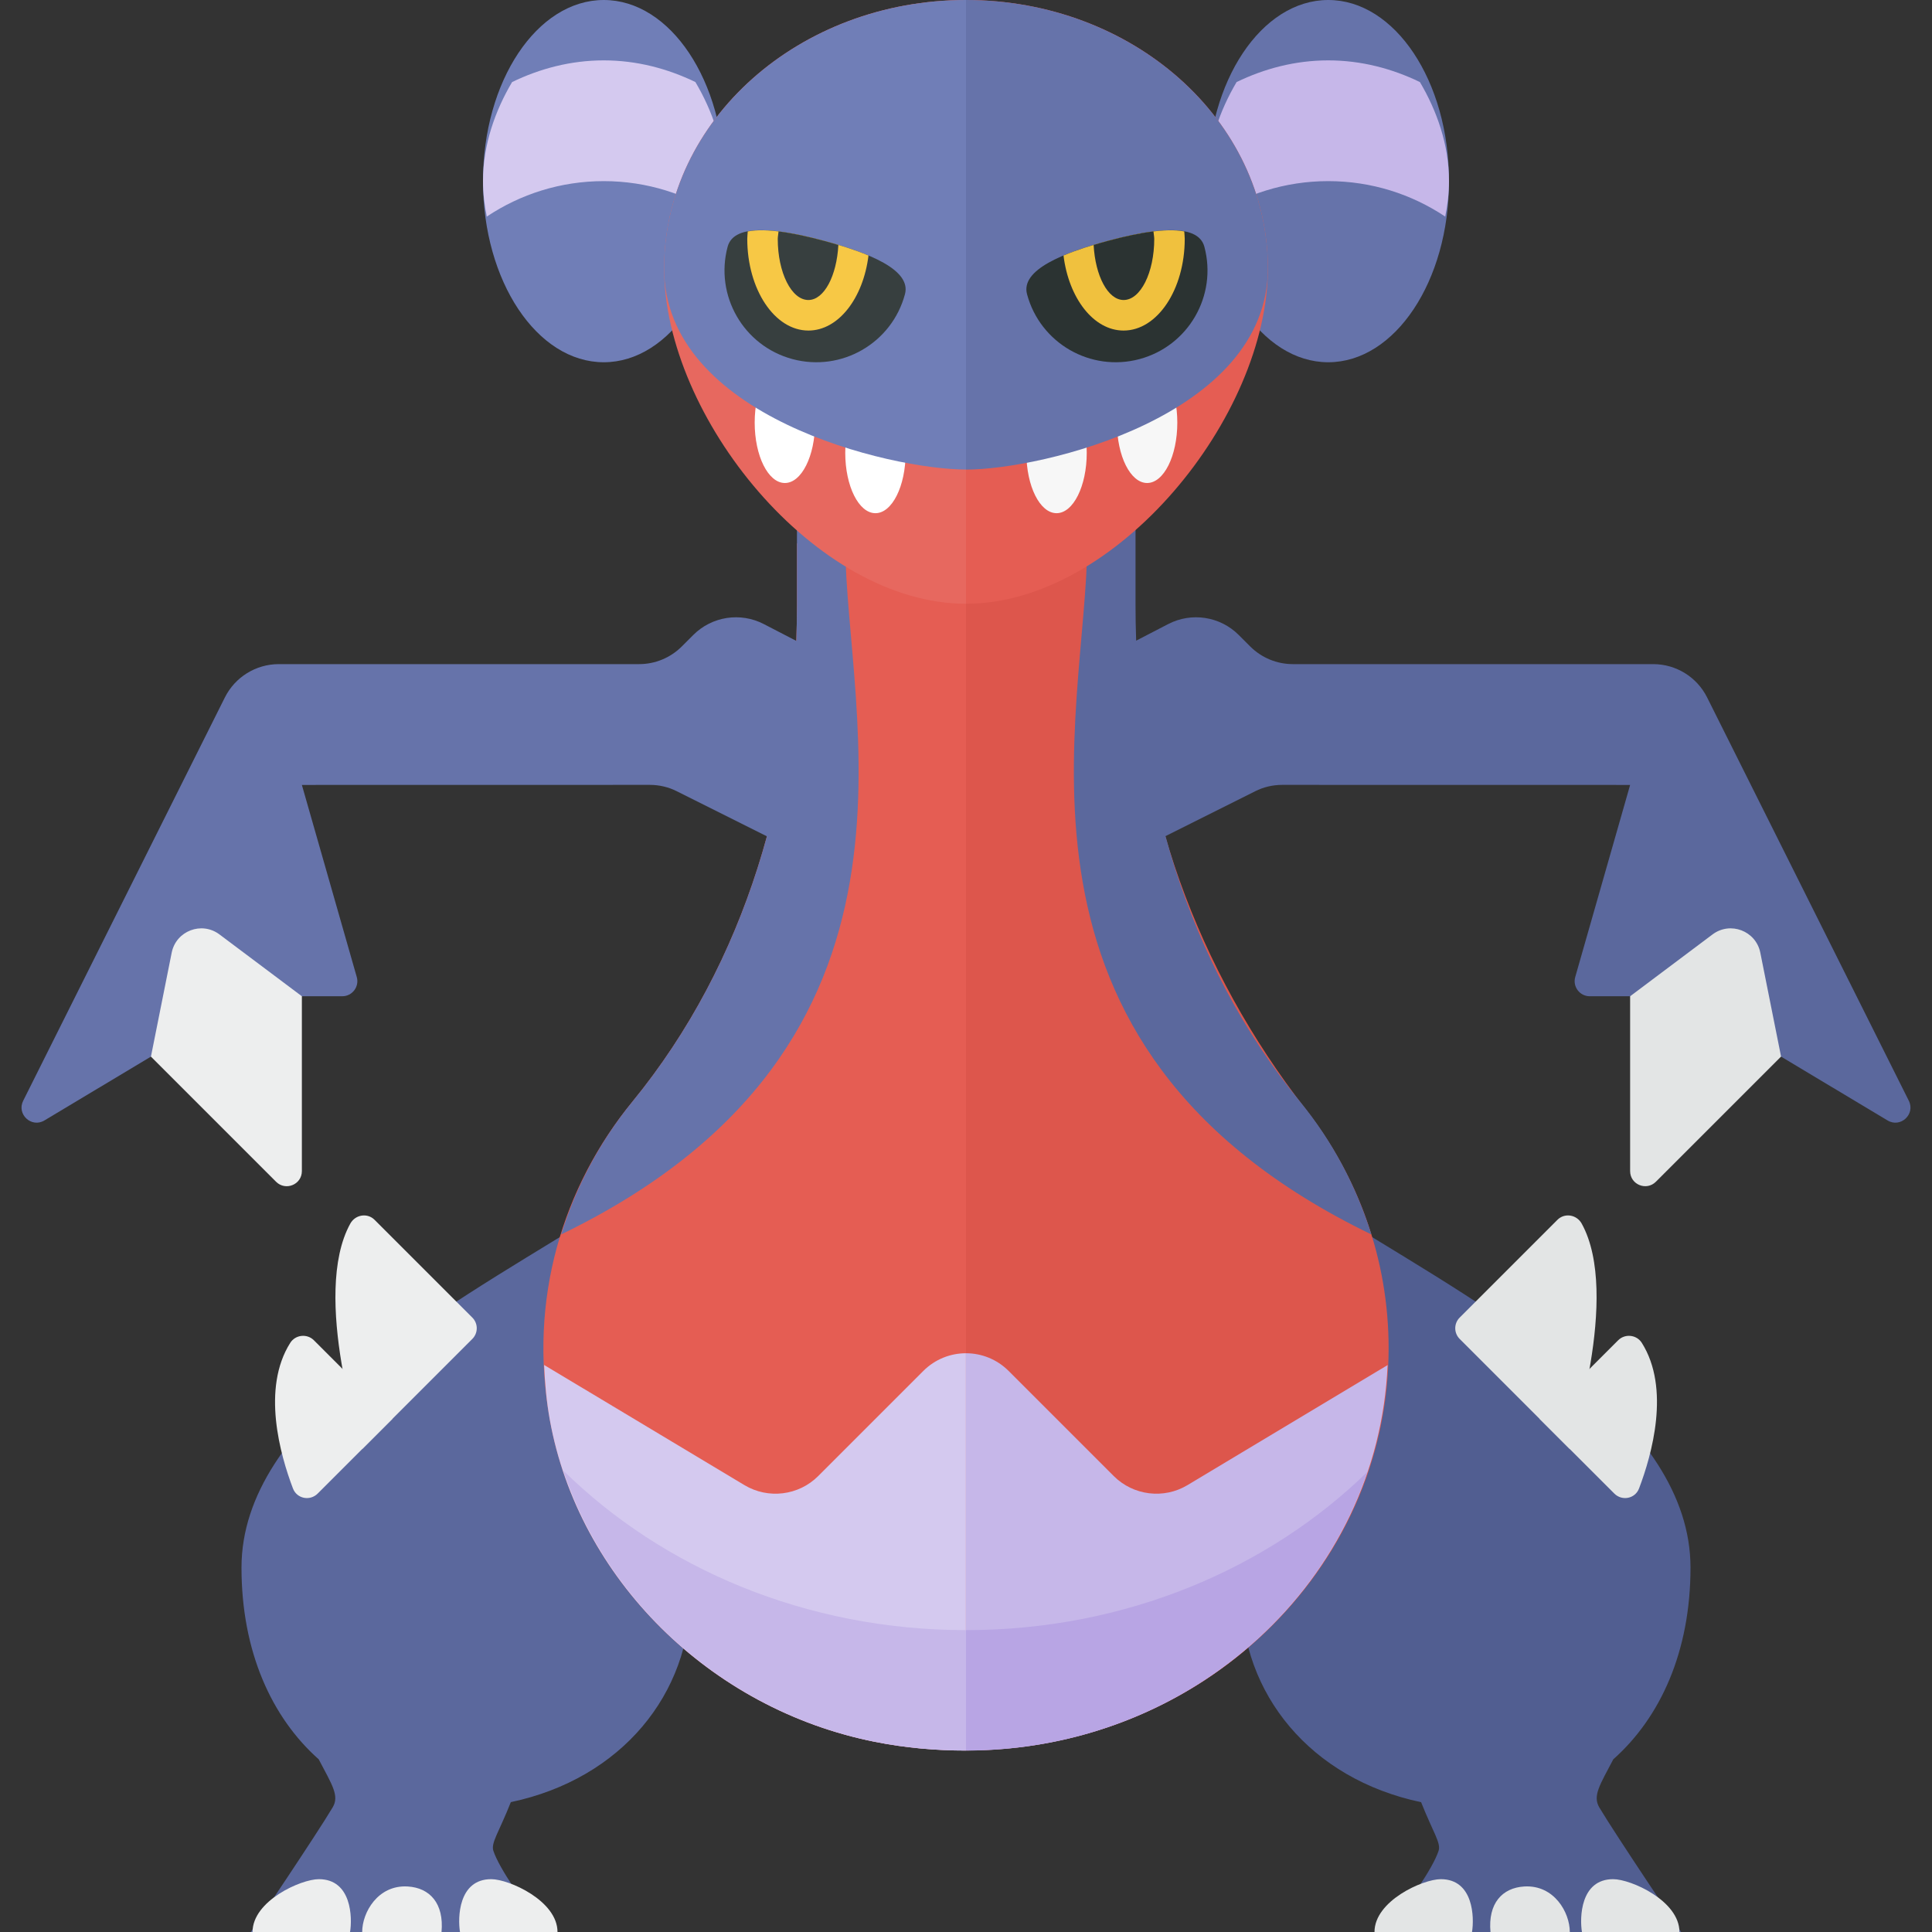 <?xml version="1.0" encoding="utf-8"?>
<!-- Generator: Adobe Illustrator 23.0.1, SVG Export Plug-In . SVG Version: 6.00 Build 0)  -->
<svg version="1.1" xmlns="http://www.w3.org/2000/svg" xmlns:xlink="http://www.w3.org/1999/xlink" x="0px" y="0px" width="32px"
	 height="32px" viewBox="0 0 32 32" enable-background="new 0 0 32 32" xml:space="preserve">
<rect x="0" y="0" width="32" height="32" fill="#333333" stroke="none"/>
<g id="labels">
</g>
<g id="icons">
	<g>
		<ellipse fill="#707EB7" cx="10" cy="3" rx="2" ry="3"/>
		<path fill="#D4C9EF" d="M10,3c0.717,0,1.382,0.217,1.937,0.587C11.976,3.397,12,3.201,12,3c0-0.606-0.203-1.169-0.482-1.641
			C11.057,1.136,10.546,1,10,1S8.943,1.136,8.482,1.359C8.203,1.831,8,2.394,8,3c0,0.201,0.024,0.397,0.063,0.587
			C8.618,3.217,9.283,3,10,3z"/>
		<ellipse fill="#6673AA" cx="22" cy="3" rx="2" ry="3"/>
		<path fill="#C6B7E9" d="M22,3c0.717,0,1.382,0.217,1.937,0.587C23.976,3.397,24,3.201,24,3c0-0.606-0.203-1.169-0.482-1.641
			C23.057,1.136,22.546,1,22,1s-1.057,0.136-1.518,0.359C20.203,1.831,20,2.394,20,3c0,0.201,0.024,0.397,0.063,0.587
			C20.618,3.217,21.283,3,22,3z"/>
		<path fill="#5B689D" d="M11.437,26.402c0-1.938-0.103-6.341-1.771-6.152C7.229,21.75,4,23.527,4,25.964
			c0,1.391,0.499,2.483,1.279,3.176c0.218,0.417,0.346,0.602,0.232,0.794C5.237,30.395,4.154,32,4.154,32s4.193,0,4.889,0
			c-0.373-0.485-0.771-1.045-0.871-1.344c-0.044-0.131,0.089-0.302,0.289-0.807C10.3,29.461,11.437,28.05,11.437,26.402z"/>
		<path fill="#EDEEEE" d="M5.281,31.125c-0.295,0-1.098,0.358-1.098,0.875h1.615C5.837,31.766,5.826,31.125,5.281,31.125z"/>
		<path fill="#EDEEEE" d="M8.136,31.125c0.295,0,1.098,0.358,1.098,0.875H7.619C7.58,31.766,7.591,31.125,8.136,31.125z"/>
		<path fill="#EDEEEE" d="M5.999,32c0-0.323,0.259-0.783,0.754-0.754c0.366,0.022,0.603,0.28,0.56,0.754H5.999z"/>
		<path fill="#EDEEEE" d="M6.5,23.5l-1.238,1.238c-0.129,0.129-0.346,0.085-0.41-0.085c-0.211-0.555-0.523-1.656-0.044-2.412
			c0.086-0.135,0.278-0.155,0.391-0.042L6.5,23.5z"/>
		<path fill="#EDEEEE" d="M7.823,22.177L6,24c0,0-0.851-2.552-0.198-3.733c0.082-0.149,0.282-0.183,0.402-0.063l1.619,1.619
			C7.921,21.921,7.921,22.079,7.823,22.177z"/>
		<path fill="#515E91" d="M26.721,29.14C27.501,28.447,28,27.356,28,25.964c0-2.438-3.229-4.214-5.667-5.714
			c-1.668-0.19-1.771,4.214-1.771,6.152c0,1.648,1.138,3.06,2.976,3.448c0.2,0.504,0.333,0.676,0.289,0.807
			c-0.1,0.299-0.498,0.858-0.871,1.344c0.697,0,4.889,0,4.889,0s-1.082-1.605-1.356-2.065C26.375,29.742,26.503,29.558,26.721,29.14
			z"/>
		<path fill="#E3E5E5" d="M26.719,31.125c0.295,0,1.098,0.358,1.098,0.875h-1.615C26.163,31.766,26.174,31.125,26.719,31.125z"/>
		<path fill="#E3E5E5" d="M23.864,31.125c-0.295,0-1.098,0.358-1.098,0.875h1.615C24.42,31.766,24.409,31.125,23.864,31.125z"/>
		<path fill="#E3E5E5" d="M26.001,32c0-0.323-0.259-0.783-0.754-0.754c-0.366,0.022-0.603,0.28-0.56,0.754H26.001z"/>
		<path fill="#E3E5E5" d="M25.5,23.5l1.238,1.238c0.129,0.129,0.346,0.085,0.41-0.085c0.211-0.555,0.523-1.656,0.045-2.412
			c-0.086-0.135-0.278-0.155-0.391-0.042L25.5,23.5z"/>
		<path fill="#E3E5E5" d="M24.177,22.177L26,24c0,0,0.851-2.552,0.198-3.733c-0.082-0.149-0.282-0.183-0.402-0.063l-1.619,1.619
			C24.079,21.921,24.079,22.079,24.177,22.177z"/>
		<g>
			<path fill="#DD564C" d="M18.8,10.357V9H16v19.993c3.865-0.001,7-2.978,7-6.66c0-1.481-0.508-2.848-1.368-3.953
				C19.822,16.052,18.8,13.255,18.8,10.357z"/>
			<path fill="#E55D53" d="M16,9h-2.8v1.035c0,2.94-0.829,5.895-2.727,8.214c-1.154,1.41-1.726,3.273-1.366,5.266
				c0.474,2.625,2.646,4.791,5.384,5.335c0.512,0.102,1.016,0.143,1.509,0.143V9z"/>
			<path fill="#6673AA" d="M10.473,18.249c-0.529,0.647-0.928,1.392-1.179,2.197C15.771,17.311,14,11.825,14,9l-0.8-1v2.035
				C13.2,12.975,12.371,15.93,10.473,18.249z"/>
			<path fill="#5B689D" d="M21.535,18.249c0.529,0.647,0.928,1.392,1.179,2.197C16.237,17.311,18.008,11.825,18.008,9l0.8-1v2.035
				C18.808,12.975,19.637,15.93,21.535,18.249z"/>
		</g>
		<path fill="#6673AA" d="M14,11.035l-1.35-0.699c-0.387-0.2-0.859-0.127-1.167,0.181l-0.19,0.19
			c-0.188,0.188-0.442,0.293-0.707,0.293H4.618c-0.379,0-0.725,0.214-0.894,0.553l-3.34,6.679c-0.112,0.224,0.138,0.455,0.352,0.326
			L2.5,17.501l2.5-1h0.669c0.166,0,0.286-0.159,0.24-0.319L5,13.001L10.764,13c0.155,0,0.309,0.036,0.447,0.106L13,14.001L14,11.035
			z"/>
		<path fill="#EDEEEE" d="M2.844,15.778L2.5,17.501l2.073,2.073C4.731,19.731,5,19.62,5,19.397v-2.896l-1.365-1.024
			C3.34,15.256,2.917,15.418,2.844,15.778z"/>
		<path fill="#5B689D" d="M18,11.035l1.35-0.699c0.387-0.2,0.859-0.127,1.167,0.181l0.19,0.19c0.188,0.188,0.442,0.293,0.707,0.293
			h5.968c0.379,0,0.725,0.214,0.894,0.553l3.34,6.679c0.112,0.224-0.138,0.455-0.352,0.326L29.5,17.501l-2.5-1h-0.669
			c-0.166,0-0.286-0.159-0.24-0.319L27,13.001L21.236,13c-0.155,0-0.309,0.036-0.447,0.106L19,14.001L18,11.035z"/>
		<path fill="#E3E5E5" d="M29.156,15.778l0.344,1.722l-2.073,2.073C27.269,19.731,27,19.62,27,19.397v-2.896l1.365-1.024
			C28.66,15.256,29.083,15.418,29.156,15.778z"/>
		<path fill="#E7685F" d="M16,0c-2.761,0-5,1.99-5,4.444C11,6.899,13.5,10,16,10V0z"/>
		<path fill="#E55D53" d="M21,4.444C21,1.99,18.761,0,16,0v10C18.5,10,21,6.899,21,4.444z"/>
		<ellipse fill="#FFFFFF" cx="13" cy="7" rx="0.5" ry="1"/>
		<ellipse fill="#FFFFFF" cx="14.5" cy="7.5" rx="0.5" ry="1"/>
		<ellipse fill="#F7F7F7" cx="19" cy="7" rx="0.5" ry="1"/>
		<ellipse fill="#F7F7F7" cx="17.5" cy="7.5" rx="0.5" ry="1"/>
		<path fill="#707EB7" d="M16,0c-2.761,0-5,1.99-5,4.444c0,2.455,3.75,3.333,5,3.333V0z"/>
		<path fill="#6673AA" d="M21,4.444C21,1.99,18.761,0,16,0v7.778C17.25,7.778,21,6.899,21,4.444z"/>
		<g>
			<path fill="#2B3332" d="M17.011,4.873c-0.109-0.405,0.603-0.686,1.337-0.883c0.734-0.197,1.491-0.309,1.6,0.096
				c0.217,0.811-0.264,1.645-1.075,1.862C18.062,6.165,17.228,5.684,17.011,4.873z"/>
			<path fill="#F0C13E" d="M18.348,3.99c-0.259,0.069-0.514,0.15-0.733,0.242c0.087,0.707,0.498,1.243,0.995,1.243
				c0.56,0,1.013-0.681,1.013-1.52c0-0.042-0.006-0.081-0.008-0.122C19.304,3.773,18.823,3.863,18.348,3.99z"/>
			<path fill="#2B3332" d="M19.105,3.833c-0.236,0.029-0.497,0.087-0.757,0.157c-0.079,0.021-0.157,0.044-0.234,0.067
				c0.027,0.51,0.235,0.912,0.497,0.912c0.28,0,0.507-0.454,0.507-1.013C19.117,3.912,19.108,3.875,19.105,3.833z"/>
		</g>
		<g>
			<path fill="#373F3F" d="M14.989,4.873c0.109-0.405-0.603-0.686-1.337-0.883c-0.734-0.197-1.491-0.309-1.6,0.096
				c-0.217,0.811,0.264,1.645,1.075,1.862C13.938,6.165,14.772,5.684,14.989,4.873z"/>
			<path fill="#F7C845" d="M13.652,3.99c0.259,0.069,0.514,0.15,0.733,0.242c-0.087,0.707-0.498,1.243-0.995,1.243
				c-0.56,0-1.013-0.681-1.013-1.52c0-0.042,0.006-0.081,0.008-0.122C12.696,3.773,13.177,3.863,13.652,3.99z"/>
			<path fill="#373F3F" d="M12.895,3.833c0.236,0.029,0.497,0.087,0.757,0.157c0.079,0.021,0.157,0.044,0.234,0.067
				c-0.027,0.51-0.235,0.912-0.497,0.912c-0.28,0-0.507-0.454-0.507-1.013C12.883,3.912,12.892,3.875,12.895,3.833z"/>
		</g>
		<path fill="#D4C9EF" d="M16,22.414c-0.256,0-0.512,0.098-0.707,0.293l-1.741,1.741c-0.324,0.324-0.828,0.386-1.222,0.15
			l-3.318-1.99c0.013,0.299,0.039,0.6,0.094,0.907c0.474,2.625,2.646,4.791,5.384,5.335c0.512,0.102,1.016,0.145,1.509,0.145V22.414
			z"/>
		<path fill="#C6B7E9" d="M22.983,22.61l-3.314,1.988c-0.393,0.236-0.897,0.174-1.222-0.15l-1.741-1.741
			c-0.195-0.195-0.451-0.293-0.707-0.293v6.58C19.765,28.993,22.83,26.162,22.983,22.61z"/>
		<path fill="#C6B7E9" d="M14.491,28.85c0.512,0.102,1.016,0.145,1.509,0.145V27c-2.648,0-5.022-1.023-6.669-2.642
			C10.072,26.593,12.054,28.365,14.491,28.85z"/>
		<path fill="#B8A5E4" d="M16,27v1.995c3.112-0.001,5.74-1.938,6.647-4.615C21.001,25.986,18.637,27,16,27z"/>
	</g>
</g>
</svg>
